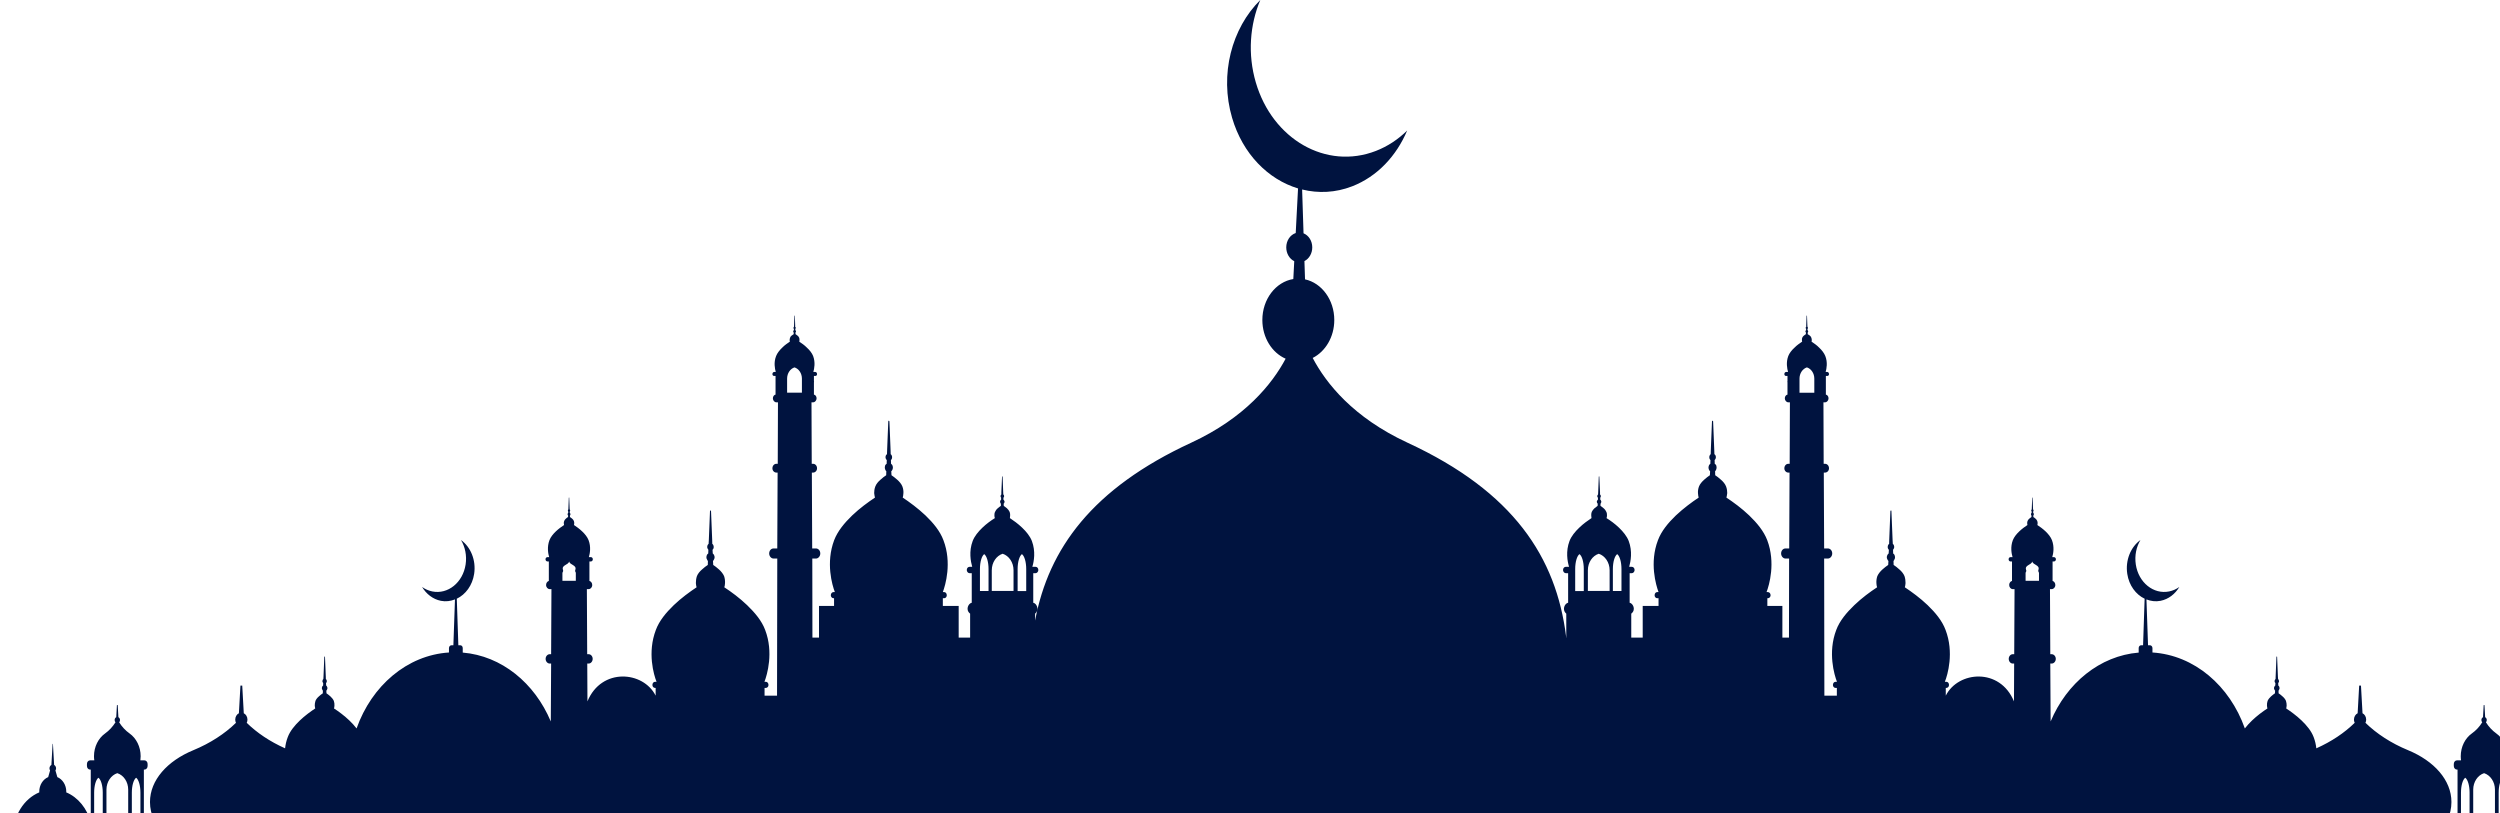 <svg width="375" height="122" viewBox="0 0 375 122" fill="none" xmlns="http://www.w3.org/2000/svg">
<path fill-rule="evenodd" clip-rule="evenodd" d="M387.948 127.288C388.123 126.644 388.241 125.973 388.241 125.264C388.241 122.304 386.599 119.807 384.317 118.853C384.317 118.82 384.324 118.787 384.324 118.753C384.324 117.744 383.765 116.892 382.985 116.566L382.701 115.566C382.754 115.477 382.791 115.373 382.791 115.255C382.791 115.026 382.669 114.833 382.501 114.742L382.324 111.596C382.324 111.582 382.31 111.571 382.3 111.571C382.285 111.571 382.27 111.581 382.27 111.596L382.093 114.742C381.924 114.833 381.801 115.026 381.801 115.255C381.801 115.373 381.84 115.478 381.896 115.569L381.611 116.566C380.829 116.892 380.269 117.742 380.269 118.753C380.269 118.787 380.275 118.82 380.277 118.853C378.499 119.597 377.124 121.28 376.596 123.382V115.439H376.702C376.961 115.439 377.17 115.199 377.17 114.899V114.592C377.17 114.297 376.961 114.053 376.702 114.053H376.066C376.095 113.852 376.112 113.654 376.112 113.441C376.112 111.997 375.446 110.728 374.449 110.021C373.838 109.584 373.309 109.012 372.888 108.344C372.966 108.259 373.015 108.138 373.015 108.005C373.015 107.817 372.917 107.651 372.773 107.582L372.671 105.755H372.553L372.451 107.582C372.307 107.651 372.21 107.817 372.21 108.005C372.21 108.138 372.256 108.259 372.335 108.344C371.919 109.014 371.391 109.583 370.772 110.021C369.777 110.728 369.112 111.997 369.112 113.441C369.112 113.654 369.13 113.852 369.155 114.053H368.54C368.28 114.053 368.07 114.297 368.07 114.592V114.899C368.07 115.199 368.281 115.439 368.54 115.439H368.631V123.012H367.105C367.5 122.16 367.715 121.248 367.715 120.306C367.715 117.017 365.111 114.137 361.208 112.529C358.668 111.479 356.503 110.065 354.818 108.423C354.883 108.278 354.926 108.123 354.926 107.948C354.926 107.519 354.702 107.15 354.378 106.987L354.146 102.838H353.876L353.646 106.987C353.321 107.15 353.093 107.519 353.093 107.948C353.093 108.123 353.139 108.278 353.203 108.423C351.659 109.935 349.73 111.229 347.449 112.25C347.392 111.71 347.27 111.147 347.054 110.582C346.713 109.664 346.022 108.829 345.236 108.072C344.474 107.345 343.619 106.723 342.928 106.265C342.951 106.157 342.998 105.995 342.998 105.834C342.998 105.618 342.975 105.375 342.894 105.133C342.8 104.889 342.6 104.646 342.377 104.458C342.178 104.268 341.956 104.107 341.791 103.998L341.779 103.594C341.827 103.541 341.85 103.513 341.874 103.432C341.921 103.379 341.932 103.297 341.932 103.217C341.932 103.136 341.908 103.054 341.874 102.973C341.839 102.92 341.803 102.865 341.745 102.838L341.733 102.46C341.756 102.434 341.791 102.38 341.804 102.352C341.839 102.298 341.851 102.245 341.851 102.163C341.851 102.109 341.827 102.028 341.804 101.976C341.779 101.92 341.745 101.894 341.711 101.866L341.686 101.462L341.569 98.548C341.569 98.495 341.546 98.467 341.524 98.467C341.487 98.495 341.463 98.522 341.463 98.548L341.347 101.462L341.335 101.866C341.288 101.894 341.265 101.92 341.242 101.976C341.206 102.028 341.193 102.109 341.193 102.163C341.193 102.245 341.193 102.298 341.229 102.352C341.242 102.38 341.276 102.434 341.312 102.46L341.288 102.838C341.242 102.865 341.194 102.92 341.172 102.973C341.124 103.054 341.1 103.136 341.1 103.217C341.1 103.297 341.124 103.379 341.159 103.432C341.183 103.514 341.218 103.541 341.265 103.594L341.242 103.998C341.077 104.107 340.866 104.268 340.655 104.458C340.444 104.646 340.245 104.889 340.14 105.133C340.057 105.375 340.034 105.617 340.046 105.834C340.046 105.995 340.082 106.157 340.116 106.265C339.413 106.723 338.57 107.345 337.808 108.072C337.416 108.451 337.044 108.848 336.727 109.265C334.46 102.865 329.156 98.279 322.868 97.873V97.22C322.868 96.983 322.7 96.79 322.496 96.79H322.205L321.967 89.912C322.63 90.172 323.35 90.271 324.087 90.121C325.278 89.881 326.266 89.105 326.903 88.044C326.445 88.37 325.93 88.603 325.368 88.716C323.023 89.189 320.78 87.38 320.371 84.678C320.168 83.34 320.446 82.036 321.065 81.002C319.615 82.042 318.777 84.025 319.091 86.084C319.355 87.819 320.377 89.175 321.694 89.808L321.461 96.791H321.164C321.068 96.791 320.977 96.834 320.908 96.912C320.839 96.991 320.802 97.098 320.802 97.207V97.888C314.973 98.373 310.014 102.454 307.594 108.219L307.544 99.535H307.751C308.089 99.535 308.368 99.213 308.368 98.831C308.368 98.446 308.089 98.13 307.751 98.13H307.544L307.496 88.37H307.751C308.049 88.37 308.299 88.092 308.299 87.749C308.299 87.456 308.123 87.207 307.887 87.139V84.217H308.103C308.26 84.217 308.386 84.07 308.386 83.891C308.386 83.716 308.26 83.573 308.103 83.573H307.838C307.995 83.049 308.181 82.045 307.794 81.024C307.612 80.55 307.241 80.099 306.829 79.703C306.421 79.32 305.971 78.993 305.603 78.755C305.623 78.688 305.642 78.609 305.642 78.513C305.648 78.394 305.638 78.269 305.584 78.147C305.539 78.011 305.432 77.886 305.314 77.785C305.211 77.689 305.094 77.61 305.005 77.554L304.995 77.334C305.015 77.311 305.039 77.283 305.05 77.254C305.07 77.215 305.079 77.177 305.079 77.137C305.079 77.09 305.07 77.04 305.045 77.007C305.035 76.972 305.005 76.95 304.981 76.927L304.976 76.736C304.985 76.718 305.005 76.696 305.015 76.667C305.029 76.645 305.035 76.611 305.035 76.578C305.035 76.544 305.029 76.504 305.011 76.477C305 76.453 304.981 76.431 304.957 76.408L304.951 76.204L304.893 74.659C304.888 74.637 304.879 74.626 304.858 74.626C304.839 74.626 304.829 74.642 304.829 74.659L304.77 76.204L304.761 76.408C304.741 76.431 304.722 76.453 304.712 76.477C304.692 76.504 304.682 76.544 304.682 76.578C304.682 76.611 304.692 76.645 304.706 76.667C304.717 76.696 304.731 76.718 304.751 76.736L304.741 76.927C304.712 76.95 304.692 76.972 304.672 77.007C304.653 77.04 304.643 77.09 304.643 77.137C304.643 77.177 304.653 77.215 304.672 77.254C304.682 77.282 304.701 77.311 304.722 77.334L304.717 77.554C304.633 77.61 304.515 77.69 304.408 77.785C304.289 77.886 304.182 78.011 304.133 78.147C304.083 78.269 304.075 78.394 304.079 78.513C304.083 78.609 304.099 78.688 304.113 78.755C303.75 78.993 303.299 79.32 302.897 79.703C302.475 80.099 302.114 80.55 301.927 81.024C301.535 82.045 301.731 83.049 301.883 83.573H301.565C301.417 83.573 301.29 83.715 301.29 83.891C301.29 84.07 301.417 84.217 301.565 84.217H301.8V87.139C301.56 87.202 301.378 87.45 301.378 87.749C301.378 88.092 301.623 88.37 301.918 88.37H302.182L302.133 98.13H301.918C301.583 98.13 301.31 98.446 301.31 98.831C301.31 99.213 301.583 99.535 301.918 99.535H302.123L302.096 105.207C299.994 100.106 293.722 100.653 291.867 104.347V103.188H291.953C292.179 103.188 292.351 102.988 292.351 102.749C292.351 102.469 292.179 102.269 291.953 102.269H291.729C292.145 101.232 293.132 97.878 291.831 94.484C291.329 93.126 290.306 91.888 289.143 90.771C288.015 89.691 286.75 88.775 285.727 88.095C285.761 87.936 285.83 87.695 285.83 87.457C285.83 87.137 285.796 86.778 285.675 86.419C285.535 86.06 285.24 85.7 284.91 85.421C284.617 85.142 284.287 84.901 284.044 84.742L284.027 84.144C284.097 84.064 284.131 84.024 284.166 83.904C284.236 83.823 284.252 83.704 284.252 83.585C284.252 83.464 284.217 83.344 284.166 83.225C284.114 83.145 284.061 83.065 283.975 83.025L283.957 82.466C283.991 82.426 284.044 82.347 284.061 82.306C284.114 82.226 284.131 82.147 284.131 82.027C284.131 81.948 284.097 81.826 284.061 81.748C284.026 81.668 283.975 81.628 283.923 81.588L283.888 80.99L283.714 76.677C283.714 76.597 283.68 76.557 283.646 76.557C283.593 76.598 283.558 76.638 283.558 76.677L283.384 80.99L283.368 81.588C283.297 81.628 283.264 81.668 283.229 81.748C283.177 81.826 283.159 81.948 283.159 82.027C283.159 82.147 283.159 82.226 283.211 82.306C283.229 82.347 283.281 82.426 283.333 82.466L283.297 83.025C283.229 83.065 283.159 83.145 283.125 83.225C283.055 83.344 283.02 83.464 283.02 83.585C283.02 83.703 283.056 83.823 283.107 83.904C283.143 84.023 283.195 84.064 283.264 84.144L283.229 84.742C282.986 84.901 282.674 85.142 282.363 85.421C282.051 85.701 281.755 86.06 281.599 86.419C281.477 86.778 281.443 87.137 281.459 87.457C281.459 87.695 281.512 87.936 281.564 88.095C280.523 88.775 279.274 89.692 278.149 90.771C276.986 91.888 275.945 93.126 275.441 94.484C274.141 97.878 275.147 101.232 275.544 102.269H275.338C275.111 102.269 274.938 102.469 274.938 102.749C274.938 102.988 275.111 103.188 275.338 103.188H275.528V104.347H273.656L273.621 83.783H274.175C274.54 83.783 274.834 83.424 274.834 83.025C274.834 82.587 274.54 82.267 274.175 82.267H273.621L273.569 70.888H273.76C274.072 70.888 274.35 70.608 274.35 70.249C274.35 69.85 274.072 69.57 273.76 69.57H273.55L273.517 60.347H273.76C274.038 60.347 274.28 60.068 274.28 59.748C274.28 59.469 274.105 59.229 273.88 59.19V56.395H274.089C274.245 56.395 274.35 56.275 274.35 56.115C274.35 55.955 274.245 55.795 274.089 55.795H273.847C273.984 55.316 274.175 54.358 273.795 53.401C273.62 52.961 273.273 52.521 272.892 52.163C272.51 51.764 272.076 51.483 271.73 51.244C271.747 51.204 271.765 51.124 271.765 51.004C271.765 50.924 271.747 50.806 271.711 50.684C271.659 50.525 271.574 50.406 271.452 50.325C271.349 50.246 271.243 50.167 271.156 50.126V49.886C271.175 49.886 271.192 49.847 271.192 49.806C271.226 49.806 271.226 49.766 271.226 49.726C271.226 49.687 271.226 49.646 271.192 49.607C271.192 49.567 271.156 49.527 271.123 49.527V49.328C271.156 49.328 271.156 49.288 271.175 49.288C271.192 49.247 271.192 49.207 271.192 49.167C271.192 49.167 271.192 49.128 271.156 49.087C271.156 49.048 271.14 49.048 271.123 49.048L271.106 48.848L271.052 47.37C271.052 47.37 271.035 47.331 271.017 47.331C271 47.331 270.984 47.37 270.984 47.37L270.932 48.848V49.048C270.914 49.048 270.879 49.048 270.879 49.087C270.862 49.128 270.845 49.167 270.845 49.167C270.845 49.207 270.862 49.247 270.879 49.288C270.879 49.288 270.896 49.328 270.914 49.328V49.527C270.879 49.527 270.862 49.567 270.845 49.607C270.826 49.646 270.81 49.687 270.81 49.726C270.81 49.766 270.826 49.806 270.845 49.806C270.845 49.847 270.879 49.886 270.896 49.886L270.879 50.126C270.81 50.167 270.706 50.246 270.602 50.325C270.48 50.406 270.393 50.525 270.324 50.684C270.289 50.805 270.289 50.924 270.289 51.004C270.289 51.124 270.306 51.204 270.324 51.244C269.977 51.483 269.543 51.764 269.16 52.163C268.763 52.521 268.415 52.961 268.242 53.401C267.88 54.358 268.07 55.316 268.209 55.795H267.913C267.756 55.795 267.653 55.955 267.653 56.115C267.653 56.275 267.756 56.395 267.913 56.395H268.122V57.153C268.122 57.193 268.122 57.233 268.103 57.273L268.122 57.352V59.19C267.897 59.229 267.722 59.469 267.722 59.748C267.722 60.068 267.965 60.347 268.242 60.347H268.486L268.451 69.57H268.242C267.931 69.57 267.653 69.85 267.653 70.249C267.653 70.608 267.931 70.888 268.242 70.888H268.433L268.381 82.267H267.825C267.464 82.267 267.167 82.587 267.167 83.025C267.167 83.424 267.464 83.783 267.825 83.783H268.365L268.346 95.642H267.357V90.891H265.102V89.733H265.19C265.398 89.733 265.589 89.533 265.589 89.293C265.589 89.014 265.398 88.814 265.19 88.814H264.982C265.38 87.776 266.368 84.421 265.085 81.028C264.567 79.671 263.543 78.433 262.38 77.316C261.252 76.238 259.987 75.318 258.964 74.64C259.015 74.479 259.05 74.241 259.084 73.961C259.084 73.681 259.049 73.323 258.91 72.963C258.772 72.603 258.477 72.244 258.148 71.965C257.853 71.685 257.523 71.445 257.281 71.286L257.263 70.688C257.332 70.607 257.384 70.569 257.42 70.448C257.454 70.368 257.489 70.248 257.489 70.128C257.489 70.007 257.454 69.888 257.42 69.769C257.35 69.689 257.299 69.61 257.211 69.569L257.194 69.011C257.246 68.971 257.281 68.891 257.315 68.85C257.35 68.771 257.384 68.691 257.384 68.571C257.384 68.491 257.35 68.372 257.315 68.291C257.28 68.212 257.211 68.172 257.16 68.132L257.141 67.534L256.968 63.222C256.968 63.141 256.934 63.102 256.882 63.102C256.829 63.142 256.796 63.182 256.796 63.222L256.621 67.534L256.605 68.132C256.551 68.172 256.5 68.213 256.465 68.291C256.412 68.372 256.395 68.491 256.395 68.571C256.395 68.691 256.412 68.771 256.448 68.85C256.484 68.891 256.518 68.971 256.569 69.011L256.551 69.569C256.483 69.61 256.412 69.689 256.361 69.769C256.309 69.888 256.274 70.007 256.274 70.128C256.274 70.247 256.309 70.368 256.343 70.448C256.378 70.568 256.447 70.607 256.517 70.688L256.483 71.286C256.24 71.445 255.926 71.685 255.614 71.965C255.302 72.245 254.99 72.603 254.852 72.963C254.713 73.323 254.679 73.682 254.695 73.961C254.713 74.241 254.747 74.479 254.799 74.64C253.777 75.318 252.528 76.238 251.383 77.316C250.22 78.433 249.198 79.671 248.694 81.028C247.395 84.421 248.4 87.776 248.781 88.814H248.574C248.365 88.814 248.191 89.014 248.191 89.293C248.191 89.533 248.365 89.733 248.574 89.733H248.781V90.891H246.406V95.642H244.689V92.049C244.897 91.889 245.071 91.65 245.071 91.33C245.071 90.891 244.793 90.491 244.446 90.412V85.979H244.776C245 85.979 245.191 85.74 245.191 85.502C245.191 85.221 245 85.022 244.776 85.022H244.377C244.603 84.223 244.896 82.705 244.306 81.149C244.028 80.429 243.473 79.751 242.85 79.153C242.225 78.553 241.549 78.073 240.977 77.715C241.013 77.635 241.047 77.474 241.047 77.355C241.047 77.157 241.047 76.997 240.959 76.797C240.872 76.598 240.734 76.398 240.543 76.239C240.387 76.119 240.214 75.958 240.075 75.879V75.559C240.11 75.519 240.144 75.48 240.144 75.44C240.179 75.399 240.196 75.319 240.196 75.28C240.196 75.2 240.179 75.119 240.144 75.081C240.11 75 240.075 74.961 240.04 74.961V74.642C240.058 74.642 240.075 74.602 240.093 74.561C240.111 74.522 240.128 74.481 240.128 74.403C240.128 74.362 240.111 74.322 240.093 74.283C240.075 74.243 240.04 74.202 240.005 74.163V73.844L239.902 71.528C239.902 71.489 239.884 71.447 239.867 71.447C239.834 71.447 239.814 71.489 239.814 71.528L239.728 73.844L239.711 74.163C239.675 74.202 239.659 74.243 239.625 74.283C239.607 74.323 239.589 74.363 239.589 74.403C239.589 74.481 239.607 74.522 239.625 74.561C239.642 74.602 239.659 74.642 239.693 74.642V74.961C239.642 74.961 239.607 75.001 239.589 75.081C239.555 75.119 239.52 75.2 239.52 75.28C239.52 75.319 239.555 75.399 239.571 75.44C239.589 75.48 239.625 75.519 239.659 75.559L239.642 75.879C239.52 75.959 239.347 76.119 239.173 76.239C239.001 76.398 238.844 76.598 238.756 76.797C238.689 76.997 238.67 77.197 238.689 77.355C238.689 77.474 238.704 77.636 238.723 77.715C238.185 78.073 237.507 78.553 236.885 79.153C236.258 79.75 235.704 80.429 235.426 81.149C234.837 82.705 235.114 84.223 235.357 85.022H234.871C234.647 85.022 234.455 85.221 234.455 85.502C234.455 85.74 234.647 85.979 234.871 85.979H235.219V90.412C234.871 90.491 234.595 90.891 234.595 91.33C234.595 91.65 234.751 91.888 234.941 92.049V95.642H234.915V95.488C233.429 83.616 227.055 73.772 211.138 66.409C202.951 62.62 198.892 57.471 196.905 53.691C198.81 52.732 200.143 50.547 200.143 48.001C200.143 44.966 198.252 42.444 195.754 41.902L195.665 39.163C196.355 38.817 196.839 38.027 196.839 37.106C196.839 36.127 196.291 35.303 195.53 34.996L195.319 28.424C197.738 29.022 200.316 28.92 202.827 27.946C206.598 26.48 209.468 23.387 211.078 19.574C209.735 20.898 208.161 21.949 206.385 22.639C198.95 25.524 190.881 20.922 188.371 12.365C187.128 8.124 187.475 3.719 189.045 0C184.768 4.218 182.9 11.146 184.814 17.671C186.402 23.092 190.227 26.918 194.706 28.265L194.358 34.956C193.541 35.223 192.938 36.08 192.938 37.106C192.938 38.039 193.433 38.838 194.137 39.177L193.997 41.856C191.374 42.279 189.353 44.864 189.353 48C189.353 50.657 190.806 52.918 192.845 53.805C190.837 57.574 186.776 62.658 178.672 66.409C163.842 73.269 157.293 82.283 155.266 93.084V92.048C155.456 91.888 155.613 91.649 155.613 91.33C155.613 90.89 155.336 90.49 154.988 90.412V85.979H155.336C155.56 85.979 155.751 85.74 155.751 85.501C155.751 85.22 155.561 85.022 155.336 85.022H154.851C155.094 84.222 155.37 82.705 154.781 81.148C154.503 80.429 153.949 79.75 153.323 79.153C152.7 78.553 152.022 78.073 151.484 77.715C151.502 77.635 151.519 77.474 151.519 77.354C151.537 77.196 151.519 76.996 151.451 76.796C151.364 76.597 151.206 76.397 151.034 76.238C150.861 76.118 150.687 75.958 150.566 75.879L150.548 75.559C150.583 75.518 150.618 75.479 150.636 75.439C150.652 75.399 150.687 75.319 150.687 75.28C150.687 75.2 150.652 75.119 150.618 75.081C150.6 75 150.566 74.961 150.514 74.961V74.641C150.548 74.641 150.566 74.601 150.583 74.561C150.6 74.522 150.618 74.48 150.618 74.402C150.618 74.362 150.6 74.322 150.583 74.282C150.548 74.242 150.532 74.201 150.497 74.162L150.48 73.843L150.393 71.528C150.393 71.488 150.374 71.447 150.341 71.447C150.323 71.447 150.305 71.488 150.305 71.528L150.203 73.843V74.162C150.167 74.202 150.132 74.243 150.115 74.282C150.097 74.322 150.08 74.362 150.08 74.402C150.08 74.481 150.097 74.522 150.115 74.561C150.132 74.601 150.15 74.641 150.167 74.641V74.961C150.132 74.961 150.097 75 150.064 75.081C150.028 75.119 150.012 75.2 150.012 75.28C150.012 75.319 150.028 75.399 150.064 75.439C150.064 75.48 150.097 75.519 150.132 75.559V75.879C149.993 75.958 149.82 76.118 149.664 76.238C149.473 76.397 149.335 76.597 149.248 76.796C149.161 76.996 149.161 77.156 149.161 77.354C149.161 77.474 149.195 77.635 149.23 77.715C148.659 78.073 147.983 78.553 147.358 79.153C146.733 79.75 146.179 80.429 145.902 81.148C145.311 82.705 145.605 84.222 145.831 85.022H145.432C145.208 85.022 145.016 85.22 145.016 85.501C145.016 85.74 145.207 85.979 145.432 85.979H145.762V90.412C145.415 90.49 145.137 90.89 145.137 91.33C145.137 91.649 145.311 91.888 145.519 92.048V95.642H143.802V90.89H141.426V89.733H141.634C141.843 89.733 142.017 89.532 142.017 89.292C142.017 89.014 141.843 88.814 141.634 88.814H141.426C141.808 87.776 142.813 84.421 141.514 81.028C141.01 79.67 139.988 78.433 138.824 77.315C137.681 76.237 136.431 75.317 135.41 74.639C135.461 74.479 135.495 74.24 135.512 73.96C135.529 73.681 135.495 73.322 135.355 72.963C135.218 72.603 134.906 72.244 134.594 71.965C134.281 71.685 133.968 71.445 133.725 71.286L133.691 70.688C133.76 70.607 133.83 70.568 133.865 70.447C133.899 70.368 133.934 70.247 133.934 70.127C133.934 70.007 133.899 69.888 133.848 69.769C133.796 69.689 133.725 69.61 133.657 69.569L133.639 69.011C133.691 68.97 133.725 68.89 133.761 68.85C133.796 68.77 133.814 68.691 133.814 68.57C133.814 68.491 133.796 68.371 133.743 68.29C133.709 68.212 133.657 68.171 133.604 68.132L133.588 67.533L133.413 63.221C133.413 63.181 133.38 63.141 133.327 63.102C133.275 63.102 133.241 63.141 133.241 63.221L133.068 67.533L133.049 68.132C132.998 68.171 132.928 68.212 132.894 68.29C132.859 68.371 132.825 68.491 132.825 68.57C132.825 68.69 132.859 68.77 132.894 68.85C132.928 68.89 132.964 68.97 133.016 69.011L132.998 69.569C132.911 69.61 132.859 69.689 132.789 69.769C132.755 69.888 132.72 70.007 132.72 70.127C132.72 70.247 132.755 70.368 132.789 70.447C132.825 70.568 132.878 70.607 132.946 70.688L132.929 71.286C132.686 71.445 132.356 71.685 132.062 71.965C131.732 72.244 131.437 72.603 131.299 72.963C131.16 73.322 131.126 73.681 131.126 73.96C131.16 74.24 131.195 74.479 131.245 74.639C130.223 75.317 128.958 76.237 127.829 77.315C126.667 78.433 125.644 79.67 125.124 81.028C123.842 84.421 124.83 87.776 125.228 88.814H125.019C124.812 88.814 124.621 89.014 124.621 89.292C124.621 89.532 124.812 89.733 125.019 89.733H125.108V90.89H122.852V95.642H121.863L121.845 83.783H122.385C122.747 83.783 123.043 83.424 123.043 83.025C123.043 82.587 122.746 82.267 122.385 82.267H121.829L121.778 70.888H121.968C122.279 70.888 122.557 70.608 122.557 70.248C122.557 69.849 122.279 69.57 121.968 69.57H121.76L121.724 60.347H121.968C122.246 60.347 122.488 60.068 122.488 59.748C122.488 59.468 122.314 59.228 122.089 59.189V57.352L122.107 57.272C122.089 57.232 122.089 57.193 122.089 57.152V56.394H122.297C122.454 56.394 122.557 56.274 122.557 56.114C122.557 55.954 122.454 55.795 122.297 55.795H122.001C122.14 55.315 122.331 54.358 121.968 53.4C121.795 52.96 121.447 52.521 121.05 52.162C120.667 51.763 120.234 51.483 119.886 51.244C119.904 51.204 119.922 51.124 119.922 51.003C119.922 50.924 119.922 50.805 119.886 50.684C119.817 50.524 119.731 50.405 119.609 50.325C119.505 50.245 119.401 50.166 119.332 50.125L119.314 49.886C119.332 49.886 119.365 49.846 119.365 49.806C119.384 49.806 119.401 49.766 119.401 49.725C119.401 49.686 119.384 49.645 119.365 49.606C119.349 49.566 119.332 49.526 119.297 49.526V49.327C119.314 49.327 119.332 49.288 119.332 49.288C119.349 49.247 119.365 49.207 119.365 49.167C119.365 49.167 119.349 49.127 119.332 49.086C119.332 49.047 119.297 49.047 119.279 49.047V48.847L119.227 47.37C119.227 47.37 119.211 47.33 119.194 47.33C119.175 47.33 119.159 47.37 119.159 47.37L119.106 48.847L119.088 49.047C119.072 49.047 119.055 49.047 119.055 49.086C119.02 49.127 119.02 49.167 119.02 49.167C119.02 49.207 119.02 49.247 119.036 49.288C119.055 49.288 119.055 49.327 119.088 49.327V49.526C119.055 49.526 119.02 49.566 119.02 49.606C118.985 49.646 118.985 49.687 118.985 49.725C118.985 49.766 118.985 49.806 119.02 49.806C119.02 49.846 119.036 49.886 119.055 49.886V50.125C118.968 50.166 118.863 50.245 118.759 50.325C118.638 50.406 118.552 50.524 118.5 50.684C118.464 50.805 118.447 50.924 118.447 51.003C118.447 51.123 118.464 51.204 118.482 51.244C118.135 51.483 117.702 51.763 117.32 52.162C116.939 52.521 116.591 52.96 116.417 53.4C116.037 54.358 116.227 55.315 116.365 55.795H116.123C115.967 55.795 115.862 55.954 115.862 56.114C115.862 56.274 115.967 56.394 116.123 56.394H116.332V59.189C116.107 59.228 115.932 59.468 115.932 59.748C115.932 60.068 116.175 60.347 116.452 60.347H116.695L116.662 69.57H116.452C116.14 69.57 115.862 69.849 115.862 70.248C115.862 70.608 116.14 70.888 116.452 70.888H116.642L116.591 82.267H116.036C115.671 82.267 115.377 82.587 115.377 83.025C115.377 83.424 115.671 83.783 116.036 83.783H116.591L116.555 104.346H114.684V103.188H114.874C115.1 103.188 115.274 102.988 115.274 102.748C115.274 102.469 115.1 102.269 114.874 102.269H114.668C115.065 101.231 116.071 97.877 114.77 94.483C114.267 93.125 113.226 91.888 112.064 90.771C110.937 89.691 109.689 88.774 108.648 88.095C108.7 87.935 108.753 87.695 108.753 87.457C108.769 87.136 108.735 86.778 108.614 86.419C108.457 86.059 108.162 85.7 107.85 85.421C107.538 85.141 107.226 84.901 106.983 84.742L106.948 84.144C107.018 84.063 107.069 84.023 107.105 83.903C107.157 83.823 107.192 83.703 107.192 83.584C107.192 83.464 107.157 83.344 107.087 83.224C107.053 83.145 106.983 83.064 106.915 83.024L106.88 82.465C106.932 82.425 106.983 82.347 107.001 82.306C107.053 82.226 107.053 82.147 107.053 82.027C107.053 81.947 107.036 81.826 106.983 81.747C106.948 81.667 106.915 81.628 106.844 81.588L106.828 80.989L106.655 76.677C106.655 76.637 106.619 76.597 106.566 76.556C106.532 76.556 106.498 76.597 106.498 76.677L106.325 80.989L106.289 81.588C106.237 81.628 106.186 81.668 106.151 81.747C106.116 81.826 106.082 81.947 106.082 82.027C106.082 82.146 106.098 82.226 106.151 82.306C106.169 82.347 106.222 82.425 106.255 82.465L106.237 83.024C106.151 83.064 106.098 83.145 106.047 83.224C105.995 83.344 105.96 83.464 105.96 83.584C105.96 83.703 105.976 83.823 106.047 83.903C106.082 84.023 106.116 84.063 106.186 84.144L106.169 84.742C105.925 84.901 105.596 85.141 105.302 85.421C104.972 85.7 104.677 86.059 104.537 86.419C104.417 86.778 104.382 87.136 104.382 87.457C104.382 87.695 104.451 87.935 104.486 88.095C103.463 88.775 102.198 89.691 101.069 90.771C99.907 91.888 98.884 93.125 98.381 94.483C97.08 97.877 98.068 101.231 98.483 102.269H98.26C98.034 102.269 97.861 102.469 97.861 102.748C97.861 102.988 98.034 103.188 98.26 103.188H98.346V104.346C96.49 100.653 90.218 100.106 88.117 105.206L88.089 99.535H88.294C88.628 99.535 88.902 99.213 88.902 98.83C88.902 98.446 88.628 98.129 88.294 98.129H88.079L88.03 88.37H88.295C88.589 88.37 88.834 88.092 88.834 87.749C88.834 87.45 88.652 87.202 88.413 87.139V84.217H88.648C88.796 84.217 88.923 84.069 88.923 83.89C88.923 83.715 88.796 83.573 88.648 83.573H88.329C88.482 83.049 88.678 82.045 88.285 81.023C88.099 80.549 87.737 80.099 87.315 79.703C86.913 79.32 86.462 78.992 86.1 78.755C86.114 78.688 86.129 78.609 86.134 78.512C86.138 78.394 86.129 78.269 86.08 78.146C86.031 78.01 85.923 77.886 85.805 77.785C85.698 77.689 85.58 77.61 85.496 77.554L85.492 77.333C85.511 77.311 85.531 77.282 85.541 77.254C85.56 77.215 85.57 77.176 85.57 77.136C85.57 77.09 85.56 77.04 85.541 77.006C85.521 76.972 85.501 76.949 85.472 76.927L85.462 76.735C85.481 76.717 85.496 76.695 85.507 76.666C85.521 76.645 85.531 76.61 85.531 76.577C85.531 76.543 85.521 76.504 85.501 76.476C85.492 76.453 85.472 76.431 85.452 76.407L85.443 76.204L85.384 74.659C85.384 74.642 85.375 74.626 85.354 74.626C85.334 74.626 85.325 74.637 85.32 74.659L85.261 76.204L85.256 76.407C85.232 76.431 85.213 76.453 85.202 76.476C85.184 76.504 85.178 76.543 85.178 76.577C85.178 76.61 85.184 76.645 85.198 76.666C85.207 76.695 85.227 76.717 85.236 76.735L85.232 76.927C85.207 76.949 85.178 76.972 85.168 77.006C85.144 77.04 85.134 77.09 85.134 77.136C85.134 77.176 85.144 77.215 85.164 77.254C85.173 77.282 85.198 77.311 85.218 77.333L85.207 77.554C85.119 77.61 85.001 77.689 84.899 77.785C84.781 77.886 84.674 78.01 84.629 78.146C84.575 78.269 84.565 78.394 84.571 78.512C84.571 78.609 84.59 78.687 84.609 78.755C84.242 78.992 83.791 79.32 83.384 79.703C82.972 80.098 82.6 80.549 82.419 81.023C82.031 82.045 82.218 83.049 82.375 83.573H82.11C81.953 83.573 81.826 83.715 81.826 83.89C81.826 84.069 81.953 84.217 82.11 84.217H82.325V87.139C82.09 87.207 81.913 87.455 81.913 87.749C81.913 88.092 82.164 88.37 82.462 88.37H82.717L82.669 98.129H82.462C82.124 98.129 81.844 98.446 81.844 98.83C81.844 99.213 82.124 99.535 82.462 99.535H82.669L82.619 108.219C80.199 102.453 75.24 98.373 69.41 97.888V97.207C69.41 97.097 69.373 96.99 69.305 96.912C69.236 96.834 69.146 96.79 69.049 96.79H68.752L68.519 89.807C69.836 89.175 70.857 87.819 71.122 86.084C71.435 84.024 70.597 82.042 69.147 81.002C69.767 82.035 70.045 83.339 69.842 84.677C69.432 87.38 67.189 89.189 64.844 88.716C64.282 88.602 63.768 88.369 63.31 88.043C63.947 89.104 64.935 89.88 66.125 90.121C66.863 90.271 67.582 90.172 68.246 89.911L68.007 96.79H67.717C67.513 96.79 67.345 96.983 67.345 97.219V97.873C61.058 98.279 55.753 102.865 53.486 109.265C53.17 108.848 52.798 108.451 52.406 108.072C51.644 107.344 50.801 106.723 50.097 106.264C50.132 106.157 50.168 105.995 50.168 105.833C50.179 105.617 50.156 105.374 50.074 105.132C49.968 104.889 49.769 104.646 49.558 104.457C49.347 104.268 49.137 104.106 48.972 103.998L48.949 103.594C48.995 103.54 49.03 103.513 49.055 103.432C49.09 103.379 49.113 103.296 49.113 103.216C49.113 103.135 49.09 103.054 49.042 102.972C49.02 102.919 48.972 102.865 48.926 102.838L48.902 102.46C48.937 102.433 48.972 102.379 48.985 102.352C49.02 102.298 49.02 102.244 49.02 102.163C49.02 102.109 49.007 102.027 48.972 101.975C48.949 101.92 48.926 101.894 48.878 101.866L48.867 101.461L48.75 98.548C48.75 98.521 48.726 98.495 48.69 98.467C48.667 98.467 48.644 98.495 48.644 98.548L48.527 101.461L48.503 101.866C48.468 101.894 48.434 101.92 48.41 101.975C48.386 102.027 48.363 102.109 48.363 102.163C48.363 102.244 48.374 102.298 48.41 102.352C48.422 102.379 48.458 102.434 48.48 102.46L48.468 102.838C48.41 102.865 48.374 102.919 48.34 102.972C48.305 103.054 48.281 103.135 48.281 103.216C48.281 103.297 48.292 103.379 48.34 103.432C48.363 103.513 48.386 103.54 48.434 103.594L48.422 103.998C48.257 104.106 48.034 104.268 47.836 104.457C47.613 104.646 47.414 104.889 47.319 105.132C47.238 105.374 47.215 105.617 47.215 105.833C47.215 105.995 47.261 106.157 47.285 106.264C46.594 106.723 45.739 107.344 44.976 108.072C44.19 108.828 43.499 109.664 43.159 110.582C42.942 111.147 42.821 111.71 42.763 112.249C40.482 111.228 38.553 109.935 37.009 108.423C37.073 108.278 37.119 108.122 37.119 107.948C37.119 107.519 36.892 107.15 36.567 106.987L36.336 102.838H36.066L35.834 106.987C35.51 107.15 35.286 107.519 35.286 107.948C35.286 108.122 35.329 108.278 35.395 108.423C33.709 110.065 31.544 111.478 29.004 112.529C25.101 114.137 22.497 117.016 22.497 120.305C22.497 121.247 22.712 122.159 23.107 123.012H21.58V115.439H21.67C21.93 115.439 22.141 115.198 22.141 114.898V114.592C22.141 114.296 21.93 114.053 21.67 114.053H21.055C21.081 113.852 21.098 113.654 21.098 113.44C21.098 111.997 20.434 110.728 19.438 110.021C18.818 109.583 18.291 109.014 17.875 108.344C17.954 108.259 18 108.137 18 108.005C18 107.817 17.903 107.651 17.76 107.581L17.657 105.755H17.539L17.437 107.581C17.294 107.651 17.195 107.817 17.195 108.005C17.195 108.138 17.244 108.259 17.322 108.344C16.902 109.011 16.373 109.584 15.761 110.021C14.764 110.727 14.098 111.997 14.098 113.44C14.098 113.654 14.115 113.852 14.145 114.053H13.508C13.249 114.053 13.041 114.297 13.041 114.592V114.898C13.041 115.199 13.249 115.439 13.508 115.439H13.615V123.381C13.087 121.28 11.711 119.596 9.933 118.853C9.936 118.819 9.942 118.786 9.942 118.752C9.942 117.741 9.382 116.892 8.601 116.565L8.315 115.568C8.371 115.477 8.41 115.373 8.41 115.255C8.41 115.026 8.288 114.832 8.119 114.742L7.941 111.596C7.941 111.581 7.926 111.571 7.911 111.571C7.901 111.571 7.888 111.581 7.888 111.596L7.71 114.742C7.543 114.832 7.421 115.025 7.421 115.255C7.421 115.373 7.458 115.476 7.511 115.566L7.228 116.565C6.447 116.892 5.889 117.744 5.889 118.752C5.889 118.786 5.895 118.819 5.895 118.853C3.613 119.807 1.972 122.303 1.972 125.263C1.972 125.972 2.09 126.644 2.264 127.288H0.211V128.322H0V167H390V128.322V127.288H387.948V127.288ZM374.799 118.893C374.799 117.825 375.073 116.929 375.446 116.659C375.817 116.928 376.088 117.825 376.088 118.893V123.084H374.799V118.893ZM370.982 118.447C370.982 117.269 371.672 116.278 372.614 115.974C373.552 116.277 374.243 117.269 374.243 118.447V123.084H371.77V123.012H370.982V118.447ZM369.147 118.893C369.147 117.825 369.419 116.929 369.79 116.659C370.164 116.928 370.436 117.825 370.436 118.893V123.012H369.146V118.893H369.147ZM303.907 85.458C303.686 84.735 304.721 84.77 304.838 84.217C304.961 84.77 305.995 84.735 305.77 85.458C305.74 85.571 305.706 85.66 305.785 85.773C305.858 85.887 305.848 85.977 305.848 85.977V87.122H303.838V85.977C303.838 85.977 303.819 85.887 303.897 85.773C303.976 85.66 303.946 85.571 303.907 85.458ZM269.925 58.858V56.791C269.925 55.988 270.394 55.314 271.036 55.107C271.674 55.314 272.146 55.989 272.146 56.791V58.906H269.924L269.925 58.858ZM241.931 85.354C241.931 84.285 242.205 83.39 242.579 83.119C242.949 83.389 243.221 84.285 243.221 85.354V88.646H241.931V85.354ZM238.181 88.571V85.535C238.181 84.358 238.871 83.366 239.813 83.062C240.751 83.365 241.443 84.358 241.443 85.535V88.641H238.179L238.181 88.571ZM236.279 85.354C236.279 84.285 236.551 83.39 236.922 83.119C237.295 83.389 237.568 84.285 237.568 85.354V88.656H236.278L236.279 85.354ZM152.643 85.354C152.643 84.285 152.915 83.39 153.289 83.119C153.66 83.389 153.933 84.285 153.933 85.354V88.656H152.643V85.354ZM148.768 85.535C148.768 84.358 149.46 83.366 150.397 83.062C151.34 83.365 152.03 84.358 152.03 85.535V88.571L152.031 88.641H148.767V85.535H148.768ZM146.991 85.354C146.991 84.285 147.262 83.39 147.632 83.119C148.006 83.389 148.281 84.285 148.281 85.354V88.646H146.991V85.354ZM118.066 56.791C118.066 55.988 118.537 55.314 119.175 55.107C119.817 55.314 120.287 55.989 120.287 56.791V58.858L120.288 58.905H118.066V56.791ZM84.442 85.458C84.216 84.735 85.251 84.77 85.373 84.217C85.49 84.77 86.524 84.735 86.305 85.458C86.265 85.571 86.235 85.66 86.314 85.773C86.392 85.887 86.373 85.977 86.373 85.977V87.122H84.363V85.977C84.363 85.977 84.353 85.887 84.427 85.773C84.505 85.66 84.472 85.571 84.442 85.458ZM19.776 118.893C19.776 117.825 20.047 116.929 20.421 116.659C20.792 116.928 21.065 117.825 21.065 118.893V123.012H19.776V118.893ZM15.968 118.447C15.968 117.269 16.66 116.278 17.597 115.974C18.54 116.277 19.23 117.269 19.23 118.447V123.012H18.441V123.084H15.968L15.968 118.447ZM14.123 118.893C14.123 117.825 14.395 116.929 14.764 116.659C15.139 116.928 15.413 117.825 15.413 118.893V123.084H14.123V118.893Z" fill="#00133F"/>
</svg>
